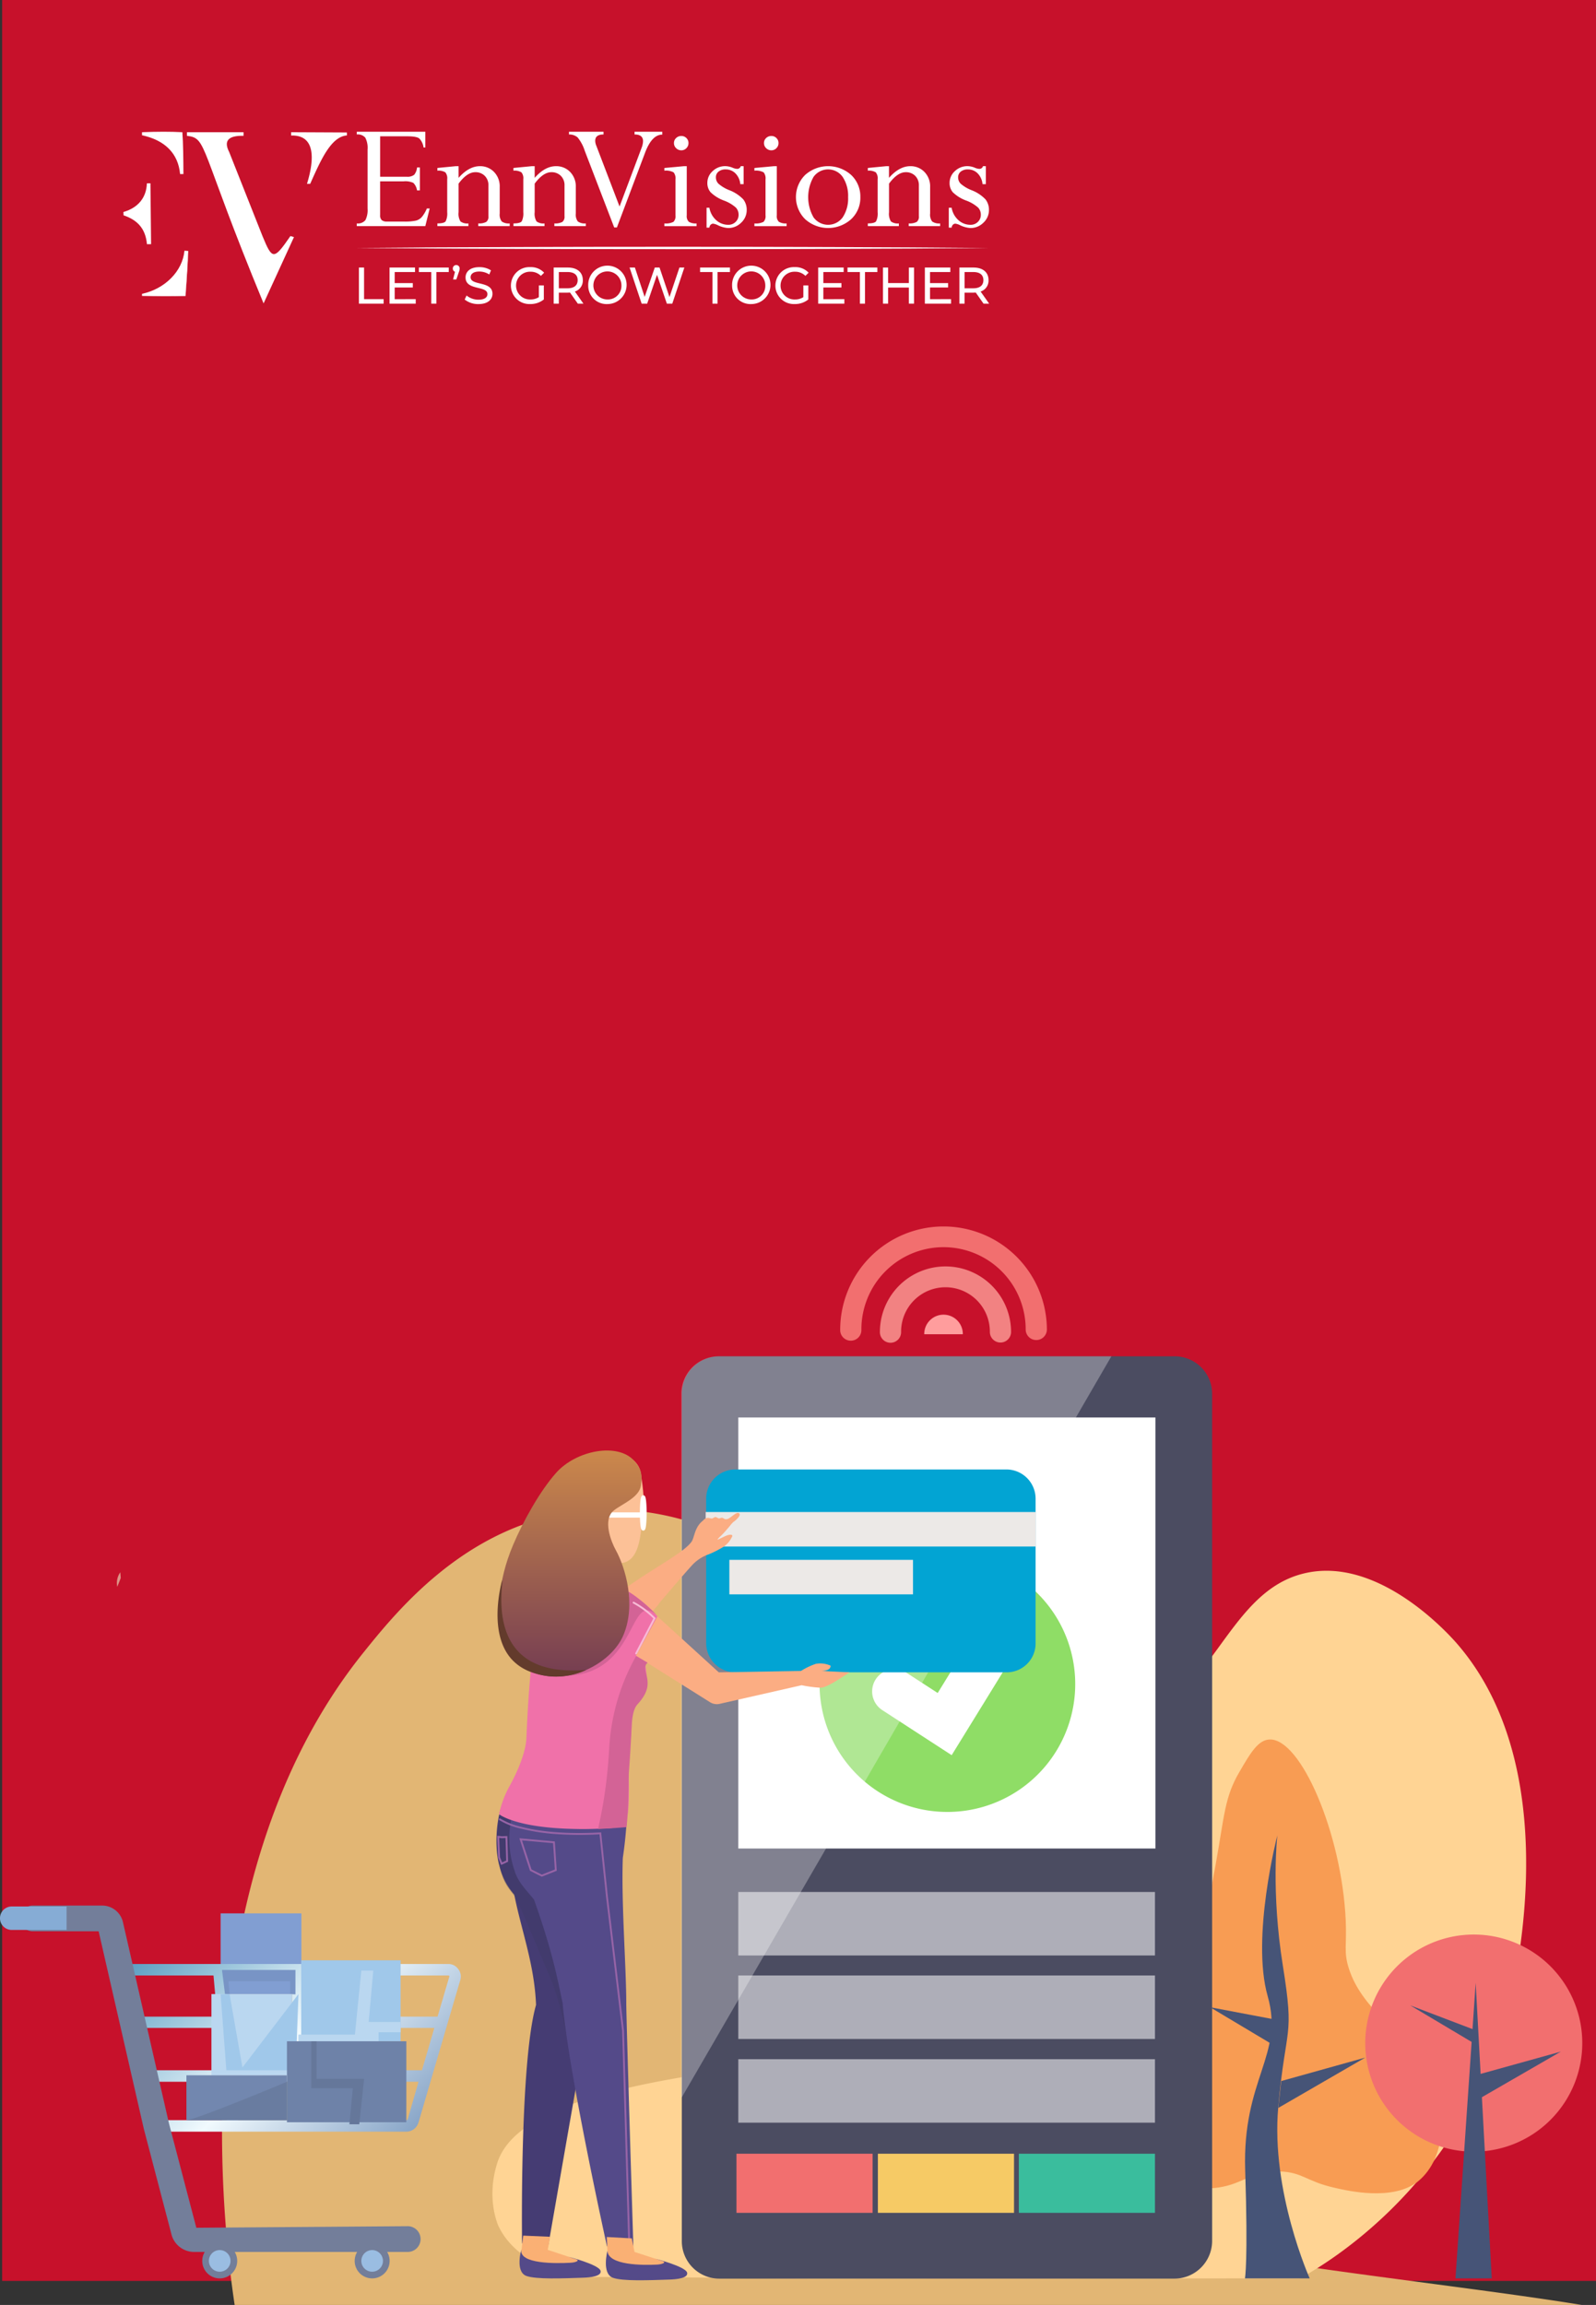<svg xmlns="http://www.w3.org/2000/svg" xmlns:xlink="http://www.w3.org/1999/xlink" width="460.617" height="664.938" viewBox="0 0 460.617 664.938"><rect x="0" y="0" width="460.617" height="664.938" fill="#333333" stroke="none"/><defs><linearGradient id="a" x1="0.5" x2="0.5" y2="1.001" gradientUnits="objectBoundingBox"><stop offset="0" stop-color="#cf8b4b"/><stop offset="1" stop-color="#703952"/></linearGradient><linearGradient id="b" x1="-0.016" y1="0.048" x2="0.973" y2="0.8" gradientUnits="objectBoundingBox"><stop offset="0" stop-color="#00659c"/><stop offset="0.567" stop-color="#f1fafe"/><stop offset="1" stop-color="#5f84b2"/></linearGradient></defs><g transform="translate(0.617)"><rect width="460" height="658" fill="#c7112b"/><path d="M43.116,738.176a5.3,5.3,0,0,1,.861-4.181l.133,1.659Z" transform="translate(-9.876 -280.424)" fill="#dd9588"/><path d="M394.194,928.623c.354-.686.707-1.372,1.061-2.127,2.475-7.892,1.591-12.764.472-15.715-4.421-11.529-16.5-17.706-43.08-22.715-1.945-.343-14.085-4.8-18.859-18.323-3.124-8.784-1.356-17.568-.118-22.852,4.243-18.666,13.731-20.244,18.8-35.616,4.184-12.7,4.007-30.744-4.184-44.194-10.254-16.882-29.7-21-44.023-17.636-14.026,3.294-23.691,14.342-28.523,21.068A101.468,101.468,0,0,0,260.063,743c-19.743-24.5-49.976-36.1-77.439-31.7-30.7,4.941-49.739,28.548-59.287,40.42-53.57,66.634-40.015,168.815-37.128,188.167H475.051C454.66,936.515,422.659,932.741,394.194,928.623Z" transform="translate(-19.103 -274.939)" fill="#e2b674"/><path d="M186.125,921.147c2.716,5.64,7.486,8.626,9.541,9.952a31.806,31.806,0,0,0,12.919,4.446,27.668,27.668,0,0,0,3.512.2c35.447,0,52.673.531,65.461.531,29.814,0,77.253-.133,139.8-.133,8.614-4.645,45.12-26.74,59.365-74.778.994-3.252,19.347-69.6-13.848-108.154-2.054-2.389-22.791-25.878-44.59-20.37-22.991,5.772-26.1,38.749-54.131,45.385-11.926,2.853-21.931-.6-25.309-1.791-27.628-9.82-27.894-39.347-52.209-47.442-12.589-4.18-29.086-.663-38.495,11.412-13.185,16.853-10.866,45.716.8,63.433,7.023,10.616,14.378,13.469,18.486,27,1.458,4.777,4.372,15-.133,25.944-6.361,15.327-22.394,20.37-24.912,20.768C212.693,882.331,189.5,889.5,185.594,903.3,182.48,913.649,186.125,921.147,186.125,921.147Z" transform="translate(-42.834 -278.871)" fill="#ffd494"/><path d="M448.715,926.072c7.355-1.061,9.607-4.909,17.69-4.645,6.559.2,7.752,2.853,15.57,4.645,4.24,1,17.227,3.981,24.382-1.791,8.414-6.9,8.613-21.232,2.451-31.517-7.487-12.341-18.618-18.114-22.395-29.792-1.59-4.909-.6-6.768-.927-13.934-1.126-25.081-12.986-52.617-22-52.219-3.313.133-5.566,3.981-8.68,9.356-4.306,7.3-4.306,12.541-6.891,26.873-2.12,11.479-3.114,17.251-5.5,23.355-3.445,8.957-6.029,10.418-10.932,19.508-7.355,13.469-15.57,28.531-9.939,39.014C426.056,923.285,439.175,927.4,448.715,926.072Z" transform="translate(-97.714 -295.01)" fill="#f89c53"/><path d="M486.25,960.649s-11.263-25.147-9.077-49.366c2.186-24.284,4.77-19.375,1.325-40.873s-1.59-37.555-1.59-37.555-7.62,29.393-2.783,46.38-7.354,23.82-6.493,50.228-.066,31.186-.066,31.186Z" transform="translate(-108.88 -303.377)" fill="#465477"/><path d="M217.484,812.479s1.656,24.218-4.969,66.418l-11.661,66.75-7.619-.332s-.729-52.219,4.041-68.807c-.464-11.744-4.24-21.432-6.294-31.849a19.464,19.464,0,0,1-4.306-8.361c-1.524-5.242-.994-15.526,1.988-19.839C193.5,809.227,197.542,808.9,217.484,812.479Z" transform="translate(-43.187 -298.129)" fill="#453c73"/><path d="M187.093,823.264s4.042,6.436,8.282,7.431c4.506,1.128,9.673,49.83,9.673,49.83l3.445,20.37s-3.047-20.436-7.288-29.792c-1.656-3.715-6.1-14.8-9.739-22.626-1.59-2.123-2.982-3.252-4.042-6.768C185.3,834.543,186.5,828.838,187.093,823.264Z" transform="translate(-43.273 -301.15)" fill="#403a65" opacity="0.4"/><path d="M397.869,918.921H266.418a10.809,10.809,0,0,1-10.8-10.815V663.665a10.809,10.809,0,0,1,10.8-10.815H397.869a10.81,10.81,0,0,1,10.8,10.815v244.44A10.9,10.9,0,0,1,397.869,918.921Z" transform="translate(-59.457 -261.582)" fill="#4b4c61"/><path d="M397.26,675.837H276.874V800.181H397.26Z" transform="translate(-64.413 -266.92)" fill="#fff"/><path d="M344.3,801.729a36.892,36.892,0,1,0-36.838-36.891A36.865,36.865,0,0,0,344.3,801.729Z" transform="translate(-71.546 -279.02)" fill="#8fdd66"/><path d="M352.157,792.194l-20.027-13a6.423,6.423,0,0,1,7-10.775l8.994,5.84,12.451-20.211a6.423,6.423,0,1,1,10.938,6.738Z" transform="translate(-78.114 -285.861)" fill="#fff"/><path d="M255.446,866.835V663.665a10.81,10.81,0,0,1,10.8-10.815h113.3Z" transform="translate(-59.416 -261.582)" fill="#fff" opacity="0.3"/><path d="M397.128,854.114H276.874v18.313H397.128Z" transform="translate(-64.413 -308.313)" fill="#fff" opacity="0.55"/><path d="M224.781,818.9s-2.85-3.981-15.967-5.175a63.427,63.427,0,0,1-8.68-1.526,15.755,15.755,0,0,0-4.439,3.053c-1.193,1.194-4.042,3.914-4.77,10.218a28.159,28.159,0,0,0,1.258,12.673c.994,3.451,3.578,5.839,5.632,8.427,6.294,17.583,7.354,26.408,8.282,29.726,1.458,19.109,12.787,70.333,12.787,70.333H226.5s-2.054-65.555-2.054-70.266c0-10.351-1.458-28.8-.994-41.8A126.067,126.067,0,0,0,224.781,818.9Z" transform="translate(-44.321 -298.582)" fill="#544a89"/><path d="M351.506,753.89H273.192a8.433,8.433,0,0,1-8.414-8.427V703.794a8.433,8.433,0,0,1,8.414-8.427H351.44a8.433,8.433,0,0,1,8.415,8.427v41.669A8.335,8.335,0,0,1,351.506,753.89Z" transform="translate(-61.593 -271.455)" fill="#02a4d3"/><path d="M326.509,729.329h-53v9.952h53Z" transform="translate(-63.627 -279.34)" fill="#ece9e7"/><path d="M359.88,711.354H264.6v9.953H359.88Z" transform="translate(-61.552 -275.166)" fill="#ece9e7"/><path d="M319.212,637.932a3.06,3.06,0,0,1-3.059-3.046,29.827,29.827,0,1,1,59.654-.16,3.06,3.06,0,0,1-6.119.028,23.708,23.708,0,1,0-47.415.105,3.06,3.06,0,0,1-3.046,3.073Z" transform="translate(-74.286 -251.168)" fill="#f26f6f"/><path d="M334.159,642.021a3.06,3.06,0,0,1-3.06-3.06,18.928,18.928,0,1,1,37.856-.067,3.06,3.06,0,0,1-6.12,0,12.809,12.809,0,1,0-25.617.067A3.06,3.06,0,0,1,334.159,642.021Z" transform="translate(-77.771 -254.66)" fill="#f28282"/><path d="M346.861,642.87a5.566,5.566,0,1,1,11.131,0Z" transform="translate(-80.733 -257.971)" fill="#ff9d9d"/><path d="M258.039,711.83c-.8-.73-2.584,1.592-3.578,1.659h-.53c-.133,0-.53-.4-.928-.4a3.5,3.5,0,0,0-.728.2c-.331,0-.729-.4-1.126-.4-.265,0-.729.4-.994.4-.331.066-.928-.266-1.392-.133-.663.133-.8.4-1.391.929-2.319,1.924-2.253,4.91-3.181,6.038-2.186,2.919-9.673,6.834-17.16,12.009-3.512,2.389-14.642,8.692-14.642,8.692l-4.638,2.786s-10.336-20.038-12.787-4.18c0,0,.663,10.55,10.6,20.436,4.373,2.19,13.185-5.175,20.009-11.943l.066.067.994-1.062c4.7-4.777,8.216-8.957,8.216-8.957l-.067-.066c.53-.6,7.752-9.091,9.673-11.147a11.735,11.735,0,0,1,4.77-3.119,28.865,28.865,0,0,0,4.306-2.19,7.085,7.085,0,0,0,2.386-2.786c.53-.8-.53-.8-1.458-.464-.728.266-2.584,1.261-2.717,1.194a6.4,6.4,0,0,1,.928-1,21.922,21.922,0,0,0,1.789-1.924c.861-.929,1.259-1.592,1.922-2.19C256.913,713.953,258.7,712.427,258.039,711.83Z" transform="translate(-45.313 -275.244)" fill="#fbad83"/><path d="M229.178,762.444c.53,3.848.4,6.1-2.783,9.688-1.789,1.99-1.06,6.436-1.458,9.621-.6,5.242-.994,8.626-.663,13.337.067.6.133,8.692-.53,10.483-1.192,3.318-3.975,3.053-8.282,3.252-1.922.066-4.042.133-6.493.066-17.292-.265-22.13-4.246-22.13-4.246a28.692,28.692,0,0,1,3.048-8.162c2.716-4.909,4.7-10.218,4.836-13.8.928-21.83,2.518-34.3,6.228-39.082a13.537,13.537,0,0,1,8.68-5.838s10-1.261,17.028,4.379c4.572,3.649,5.9,5.441,5.9,5.441l-6.228,11.347,3.313.663A3.724,3.724,0,0,0,229.178,762.444Z" transform="translate(-43.419 -281.27)" fill="#f071a9"/><path d="M244.586,750.588l17.69,16.123,23.72-.4a20.106,20.106,0,0,1,4.306-2.057,7.235,7.235,0,0,1,4.24.531c.066,1.659-2.717,1.46-2.717,1.46l2.452.2,5.764.266-2.915,1.857s-3.644,2.456-5.367,2.588a35.881,35.881,0,0,1-5.566-.73L262.541,775.8a3.718,3.718,0,0,1-2.783-.464l-21.334-13.4Z" transform="translate(-55.447 -284.275)" fill="#fbad83"/><path d="M235.5,779.385c-1.789,1.925-1.656,6.5-1.856,9.622-.265,5.175-.663,10.351-.663,10.351-.132,4.512-.066,10.55-.663,15.46-3.577.332-8.149.531-8.149.531v.067c0-1.128,2.385-8.958,3.18-23.688a60.86,60.86,0,0,1,7.752-26.275l3.313,1.924s-1.126.73-.53,2.787C238.876,773.546,238.678,775.868,235.5,779.385Z" transform="translate(-52.123 -287.727)" fill="#d36396"/><path d="M224.468,949.824a.267.267,0,0,1-.266-.259L222.413,887.8l-4.636-38.6-1.9-18.065a97.888,97.888,0,0,1-13.486-.143,56.174,56.174,0,0,1-9-1.455,20.7,20.7,0,0,1-6.45-2.513.267.267,0,0,1,.311-.433h0a20.8,20.8,0,0,0,6.322,2.443c4.118,1.048,11.369,2.168,22.527,1.555l.253-.014,1.948,18.565,4.639,38.637,1.789,61.774a.267.267,0,0,1-.259.274Z" transform="translate(-43.479 -301.973)" fill="#9764a7"/><path d="M191.767,747.644s.6,17.451,13.847,17.915c22.659.8,19.479-24.882,27.761-17.583a41.644,41.644,0,0,0-7.95-6.635s-2.584,7.432-8.415,10.218C212.836,753.55,197.73,755.142,191.767,747.644Z" transform="translate(-44.567 -282.129)" fill="#d36396"/><path d="M238.2,760.333a.267.267,0,0,1-.236-.39l5.212-9.982a26.379,26.379,0,0,0-5.833-4.325.267.267,0,1,1,.258-.467,25.676,25.676,0,0,1,6.1,4.565l.126.138-5.387,10.318A.267.267,0,0,1,238.2,760.333Z" transform="translate(-55.226 -283.072)" fill="#f8bbd6"/><path d="M194.584,834.023l10.237.919.558,8.451-4.333,1.708-3.387-1.7Zm9.735,1.409-8.976-.806,2.754,8.4,2.975,1.49,3.749-1.478Z" transform="translate(-45.313 -303.719)" fill="#9764a7"/><path d="M186.216,833.07l1.35.169,1.574-.078.212,7.416-2,.919L186.5,839.4Zm1.33.7-.769-.1.249,5.61.607,1.491,1.177-.54-.187-6.518Z" transform="translate(-43.338 -303.498)" fill="#9764a7"/><path d="M208.546,711.3c2.252,11.678,11.33,10.285,18.75,9.621,5.83-1.128,5.367-11.412,5.963-19.441-.133-1.924-.464-4.445-.728-6.237-1.392-8.227-13.914-6.37-21-2.985C205.763,695.1,206.823,702.471,208.546,711.3Z" transform="translate(-48.162 -270.064)" fill="#fcc197"/><path d="M240.962,715.405c-.5,0-.629-.546-.678-.752a8.389,8.389,0,0,1-.159-1.049c-.089-.881-.139-2.05-.139-3.289s.049-2.407.139-3.289a8.389,8.389,0,0,1,.159-1.049c.049-.206.18-.752.678-.752s.629.546.678.752a8.389,8.389,0,0,1,.159,1.049c.089.882.139,2.05.139,3.289s-.049,2.407-.139,3.289a8.389,8.389,0,0,1-.159,1.049C241.59,714.859,241.46,715.405,240.962,715.405Z" transform="translate(-55.931 -273.861)" fill="#fff"/><path d="M237.386,713.241h-8.812a.763.763,0,1,1,0-1.525h8.812a.763.763,0,1,1,0,1.525Z" transform="translate(-53.15 -275.428)" fill="#fff"/><path d="M195.257,751.638c10.336,5.242,23.918-1.593,27.5-10.218,3.644-8.758.6-19.308-2.253-24.484-1.258-2.256-3.908-8.758-.53-11.413,2.319-1.857,7.355-3.716,7.818-7.232.53-3.715-.331-5.175-1.856-6.967-4.7-5.507-16.829-3.185-22.659,3.384-4.638,5.242-9.474,13.867-12.389,20.768-4.77,11.213-4.174,19.906-3.777,23.422C187.77,744.007,189.029,748.519,195.257,751.638Z" transform="translate(-43.42 -269.799)" fill="url(#a)"/><path d="M187.567,737.02c.464,0-2.518,13.2,4.836,20.7,5.1,5.242,13.185,5.64,19.413,5.175a20.57,20.57,0,0,1-10.733,1.792c-.994-.133-5.7-.6-9.275-3.517C182.928,754.072,187.3,738.148,187.567,737.02Z" transform="translate(-43.283 -281.125)" fill="#633b2c"/><path d="M105.356,862.151H82.034v23.356h23.322Z" transform="translate(-18.979 -310.18)" fill="#819ed2"/><path d="M133.362,878.168a3.485,3.485,0,0,0-2.849-1.46H37.291L34.773,865.76A4.831,4.831,0,0,0,30,861.978H9.729a1.659,1.659,0,0,0,0,3.318H30a1.56,1.56,0,0,1,1.524,1.261l2.783,12.209v.066l6.957,30.588,3.578,15.726h.066l7.619,29.062a4.753,4.753,0,0,0,4.572,3.517h61.617a1.659,1.659,0,0,0,0-3.318H57.1a1.431,1.431,0,0,1-1.391-1.061l-7.354-28.266h70.032a3.679,3.679,0,0,0,3.512-2.654l12.058-41.071A3.448,3.448,0,0,0,133.362,878.168Zm-10.469,29.195h-14.51l1.061-12.209h17.028Zm-17.823,0H88.706V895.154h17.425ZM85.459,895.154v12.209H68.5l-1.06-12.209Zm-18.353-3.317-1.06-11.877H85.459v11.877Zm-1.921,15.526H44.314l-2.783-12.209H64.125ZM45.043,910.68H65.516l.994,11.08H47.627Zm23.719,0h16.7v11.08h-15.7Zm19.943,0h16.1l-.994,11.08H88.706Zm0-18.844V879.959h18.816l-1.06,11.877ZM62.733,880.025l1.06,11.877H40.736L38.02,880.025Zm56.052,41.47a.449.449,0,0,1-.4.265h-11.33l.994-11.08H121.9Zm11.992-41.072L127.4,891.9h-17.69l1.06-11.877h19.744a.345.345,0,0,1,.265.133A.323.323,0,0,1,130.778,880.424Z" transform="translate(-1.733 -310.139)" fill="url(#b)"/><path d="M119.551,960.259H57.933a6.738,6.738,0,0,1-6.593-5.176l-7.93-30.24L30.351,867.764h-19a3.712,3.712,0,0,1,0-7.425H31.365a6.156,6.156,0,0,1,6,4.787L50.62,923.074l7.923,30.209,61.008-.448a3.712,3.712,0,0,1,0,7.425Z" transform="translate(-2.498 -310.621)" fill="#737e9a"/><path d="M18.214,866.327H2.379a3.384,3.384,0,0,1,0-6.768H18.214Z" transform="translate(0.383 -309.578)" fill="#86acd5"/><path d="M544.114,932.738a31.318,31.318,0,1,0-31.272-31.318A31.3,31.3,0,0,0,544.114,932.738Z" transform="translate(-119.437 -312.025)" fill="#f26f6f"/><path d="M141.05,879.78H112.362v23.356H141.05Z" transform="translate(-26.051 -314.271)" fill="#a0c8ea"/><path d="M552.629,888.249l-5.83,85.262h10.468Z" transform="translate(-127.356 -316.238)" fill="#465477"/><path d="M397.128,885.483H276.874V903.8H397.128Z" transform="translate(-64.413 -315.596)" fill="#fff" opacity="0.55"/><path d="M84.739,890.376l-.331-3.715H102.23v3.715l1.524.067v-7.034h-21.2l.861,6.967Z" transform="translate(-19.1 -315.115)" fill="#7894c5"/><path d="M129.479,883.669l-1.855,18.446h-16.3v2.256h23.123v-2.92h6.36v-2.985H131.6l1.325-14.8Z" transform="translate(-25.81 -315.176)" fill="#bad7f0"/><path d="M101.9,892.483H78.578v23.356H101.9Z" transform="translate(-18.173 -317.223)" fill="#bad7f0"/><path d="M104.495,892.483,88.328,913.649l-3.71-21.166-2.584.067,1.656,21.9H103.7Z" transform="translate(-18.979 -317.223)" fill="#a0c8ea"/><path d="M472.653,908.29l-18.22-10.882,18.22,3.451v7.431Z" transform="translate(-105.817 -318.365)" fill="#465477"/><path d="M548.064,907.6l-18.287-10.881,18.287,6.966V907.6Z" transform="translate(-123.386 -318.205)" fill="#465477"/><path d="M480.956,923.1l24.25-6.768-25.111,14.531Z" transform="translate(-111.801 -322.76)" fill="#465477"/><path d="M554.42,920.855l24.382-6.768-25.177,14.531Z" transform="translate(-128.947 -322.238)" fill="#465477"/><path d="M397.128,916.939H276.874v18.313H397.128Z" transform="translate(-64.413 -322.9)" fill="#fff" opacity="0.55"/><path d="M141.457,910.2H107v23.356h34.453Z" transform="translate(-24.802 -321.334)" fill="#6e82a8"/><path d="M116.163,910.2v13.536h11.992l-.994,10.418h2.849l1.391-13.138H117.687V910.2Z" transform="translate(-26.938 -321.334)" fill="#65779a"/><path d="M98.179,922.988H69.16v12.938h29.02Z" transform="translate(-15.977 -324.305)" fill="#7287af"/><path d="M69.16,936.488c2.584,0,29.02-11.08,29.02-11.08v11.08Z" transform="translate(-15.977 -324.867)" fill="#697ca0"/><path d="M421.749,952.456h-39.29v17.052h39.29Z" transform="translate(-89.034 -331.146)" fill="#3abd9d"/><path d="M368.7,952.456h-39.29v17.052H368.7Z" transform="translate(-76.663 -331.146)" fill="#f6ca65"/><path d="M315.472,952.456h-39.29v17.052h39.29Z" transform="translate(-64.252 -331.146)" fill="#f26f6f"/><path d="M203.343,983.552l-.663,3.782,10.667,3.517.663.332a.791.791,0,0,1-.4,1.46l-10.071.664c-1.59.132-6.559.265-7.752-.531-1.325-.862-1.06-.729-1.259-1.924l.464-2.521.6-5.109Z" transform="translate(-45.212 -338.289)" fill="#fab074"/><path d="M234.526,984.137l.794,3.915,10.6,3.451.663.332a.791.791,0,0,1-.4,1.46l-10.071.663c-1.59.133-6.559.266-7.752-.53-1.325-.863-1.06-.73-1.259-1.924l.464-2.521-.265-5.242Z" transform="translate(-52.808 -338.41)" fill="#fab074"/><path d="M195.062,988.405s-1.856,6.37,1.391,7.63c2.849,1.062,10.469.73,16.5.531,1.921-.067,5.366-.4,4.969-1.991-.464-1.791-9.276-4.047-9.276-4.047.4.132,1.789.6,2.253.729,1.126.4-.2.929-1.722,1C205.266,992.453,194.267,992.718,195.062,988.405Z" transform="translate(-45.213 -339.494)" fill="#544a89"/><path d="M227.485,988.924s-1.723,6.5,1.524,7.763c2.849,1.063,10.469.729,16.5.531,1.921-.066,5.366-.4,4.969-1.991-.464-1.791-9.276-4.047-9.276-4.047.464.133,1.789.6,2.253.73,1.126.4-.2.928-1.722,1C237.821,993.1,227.684,993.171,227.485,988.924Z" transform="translate(-52.79 -339.613)" fill="#544a89"/><path d="M80.157,996.244a5.043,5.043,0,1,0-5.035-5.043A5.039,5.039,0,0,0,80.157,996.244Z" transform="translate(-17.367 -338.973)" fill="#737e9a"/><path d="M137.529,996.244a5.043,5.043,0,1,0-5.035-5.043A5.039,5.039,0,0,0,137.529,996.244Z" transform="translate(-30.746 -338.973)" fill="#737e9a"/><path d="M80.741,994.9a3.119,3.119,0,1,0-3.114-3.119A3.117,3.117,0,0,0,80.741,994.9Z" transform="translate(-17.952 -339.555)" fill="#9abde2"/><path d="M138.113,994.9A3.119,3.119,0,1,0,135,991.783,3.117,3.117,0,0,0,138.113,994.9Z" transform="translate(-31.33 -339.555)" fill="#9abde2"/><g transform="translate(35 38)"><path d="M78.8.144V1.03c6.616,1.423,10.441,5.248,10.987,11.185h.966C90.72,7.709,90.7,3.386,90.44.144,87.022-.043,83.113-.031,78.8.144Z" transform="translate(-73.429 -0.008)" fill="#fff"/><path d="M78.8,516.568v-.608c6.616-1.426,11.7-6.511,12.249-12.45l1.1.084L91.354,516.6Z" transform="translate(-73.429 -469.193)" fill="#fff"/><path d="M269,3.044c5.97.7,3.34,2.9,22.121,48.348l8.77-19.131-1.022-.3c-4.829,7-5.232,6.869-8.062.014L281.191,7.713c-1.707-3.321-.136-4.771,4.145-4.669V2H269Z" transform="translate(-250.666 -1.864)" fill="#fff"/><path d="M263.793,504.74c-.145,4.107-.4,8.416-.793,13.008" transform="translate(-245.075 -470.339)" fill="#fff"/><path d="M91.354,695.133q-6.188.164-12.554-.033" transform="translate(-73.429 -647.725)" fill="#fff"/><path d="M0,226.622l.045.954c3.638,1.227,6.329,3.509,6.747,8.331H7.986L7.8,218.34l-1.022.007C6.629,222.4,4.336,225.368,0,226.622Z" transform="translate(0 -203.459)" fill="#fff"/><path d="M710,2a7.344,7.344,0,0,1,0,.966c6.884-.23,6.884,6.478,4.591,13.923h.926c3.016-6.747,6-13.65,10.594-13.951V2.078Z" transform="translate(-661.609 -1.864)" fill="#fff"/><path d="M997.24,574.87h1.488v9.123h5.641v1.3H997.24Z" transform="translate(-929.272 -535.689)" fill="#fff"/><path d="M1134.5,583.993v1.3h-7.56V574.87h7.352v1.295h-5.861v3.2h5.224v1.265h-5.224V584Z" transform="translate(-1050.133 -535.689)" fill="#fff"/><path d="M1254.762,576.165h-3.572V574.87h8.617v1.295h-3.572v9.123h-1.473Z" transform="translate(-1165.914 -535.689)" fill="#fff"/><path d="M1396.864,565.4a2.9,2.9,0,0,1-.238,1.056l-.714,2.084h-.935l.551-2.217a.947.947,0,0,1-.625-.923.974.974,0,0,1,1-1.012A.956.956,0,0,1,1396.864,565.4Z" transform="translate(-1299.831 -525.924)" fill="#fff"/><path d="M1445.09,582.514l.551-1.159a5.358,5.358,0,0,0,3.438,1.206c1.8,0,2.575-.7,2.575-1.607,0-2.545-6.31-.938-6.31-4.807,0-1.607,1.25-2.976,3.989-2.976a6.13,6.13,0,0,1,3.349.922l-.491,1.191a5.385,5.385,0,0,0-2.858-.848c-1.772,0-2.53.744-2.53,1.651,0,2.545,6.31.954,6.31,4.778,0,1.592-1.279,2.961-4.033,2.961A6.2,6.2,0,0,1,1445.09,582.514Z" transform="translate(-1346.599 -534.105)" fill="#fff"/><path d="M1649.063,578.36h1.431v4.061a6.159,6.159,0,0,1-3.944,1.324,5.333,5.333,0,1,1,.03-10.655,5.221,5.221,0,0,1,4,1.607l-.928.926a4.129,4.129,0,0,0-3.021-1.206,4.006,4.006,0,1,0-.014,8.007,4.408,4.408,0,0,0,2.441-.67Z" transform="translate(-1529.156 -534.031)" fill="#fff"/><path d="M1828.964,585.288l-2.249-3.2c-.209.015-.432.029-.655.029h-2.575v3.17H1822V574.87h4.063c2.708,0,4.345,1.369,4.345,3.631a3.288,3.288,0,0,1-2.292,3.289l2.471,3.5Zm-.045-6.786c0-1.488-1-2.336-2.9-2.336h-2.53v4.688h2.53c1.9,0,2.9-.862,2.9-2.351Z" transform="translate(-1697.82 -535.689)" fill="#fff"/><path d="M1968.28,578.458a5.54,5.54,0,1,1,5.551,5.328A5.294,5.294,0,0,1,1968.28,578.458Zm9.584,0a4.048,4.048,0,1,0-4.033,4A3.911,3.911,0,0,0,1977.864,578.458Z" transform="translate(-1834.13 -534.068)" fill="#fff"/><path d="M2159.205,574.87l-3.482,10.418h-1.563l-2.843-8.319-2.842,8.319h-1.593L2143.4,574.87h1.534l2.813,8.468,2.93-8.468h1.369l2.872,8.513,2.872-8.513Z" transform="translate(-1997.315 -535.689)" fill="#fff"/><path d="M2445.472,576.165H2441.9V574.87h8.617v1.295h-3.571v9.123h-1.473Z" transform="translate(-2275.47 -535.689)" fill="#fff"/><path d="M2577.51,578.458a5.54,5.54,0,1,1,5.55,5.328A5.294,5.294,0,0,1,2577.51,578.458Zm9.584,0a4.049,4.049,0,1,0-4.03,4A3.912,3.912,0,0,0,2587.094,578.458Z" transform="translate(-2401.838 -534.068)" fill="#fff"/><path d="M2769.033,578.36h1.431v4.061a6.157,6.157,0,0,1-3.943,1.324,5.333,5.333,0,1,1,.029-10.655,5.22,5.22,0,0,1,4,1.607l-.926.926a4.128,4.128,0,0,0-3.021-1.206,4.006,4.006,0,1,0-.015,8.007,4.408,4.408,0,0,0,2.441-.67Z" transform="translate(-2572.794 -534.031)" fill="#fff"/><path d="M2949.556,583.993v1.3H2942V574.87h7.352v1.295h-5.861v3.2h5.224v1.265h-5.224V584Z" transform="translate(-2741.486 -535.689)" fill="#fff"/><path d="M3069.771,576.165H3066.2V574.87h8.617v1.295h-3.572v9.123h-1.474Z" transform="translate(-2857.221 -535.689)" fill="#fff"/><path d="M3225.352,574.87v10.418h-1.491v-4.643h-5.983v4.643h-1.488V574.87h1.488v4.48h5.983v-4.48Z" transform="translate(-2997.175 -535.689)" fill="#fff"/><path d="M3401.3,583.993v1.3h-7.56V574.87h7.352v1.295h-5.861v3.2h5.224v1.265h-5.224V584Z" transform="translate(-3162.438 -535.689)" fill="#fff"/><path d="M3546.968,585.288l-2.249-3.2c-.208.015-.432.029-.655.029h-2.574v3.17H3540V574.87h4.063c2.708,0,4.346,1.369,4.346,3.631a3.287,3.287,0,0,1-2.292,3.289l2.472,3.5Zm-.044-6.786c0-1.488-1-2.336-2.9-2.336h-2.53v4.688h2.53c1.908,0,2.9-.862,2.9-2.351Z" transform="translate(-3298.729 -535.689)" fill="#fff"/><path d="M986.45,487.341q22.82-.212,45.64-.265l11.411-.033,11.41-.024,22.82-.019,22.82.018,11.41.024,11.411.033q22.82.075,45.64.266-22.82.213-45.64.266l-11.411.033-11.41.025-22.82.018-22.82-.019-11.41-.024-11.411-.033Q1009.27,487.528,986.45,487.341Z" transform="translate(-919.218 -453.808)" fill="#fff"/><path d="M1005.6,10.312h.818v6.619h-.818a3.884,3.884,0,0,0-1.077-2.181,5.581,5.581,0,0,0-2.763-.441h-6.812v9.75a1.891,1.891,0,0,0,.456,1.44,2.3,2.3,0,0,0,1.557.418h4.8a15.128,15.128,0,0,0,3.558-.279,3.463,3.463,0,0,0,1.662-1.034,9.866,9.866,0,0,0,1.452-2.454h.818l-1.264,5.086H988.21v-.783a2.8,2.8,0,0,0,2.481-.941,6.338,6.338,0,0,0,.632-3.336V5.137a6.326,6.326,0,0,0-.655-3.417A2.819,2.819,0,0,0,988.21.79V0h19.782V4.552h-.515a4.6,4.6,0,0,0-1.206-2.59q-.783-.639-3.408-.639h-7.913V12.983h7.68a3.1,3.1,0,0,0,2.142-.558A3.863,3.863,0,0,0,1005.6,10.312Z" transform="translate(-920.858)" fill="#fff"/><path d="M1335.714,145.85v3.368q2.973-3.368,6.134-3.368a5.516,5.516,0,0,1,4.1,1.663,5.966,5.966,0,0,1,1.636,4.384V159.5a3.253,3.253,0,0,0,.585,2.3,3.417,3.417,0,0,0,2.294.558v.789H1341.4v-.789a4.341,4.341,0,0,0,2.306-.431,1.9,1.9,0,0,0,.62-1.663v-8.816a3.768,3.768,0,0,0-1.065-2.815,3.722,3.722,0,0,0-2.726-1.047q-2.385,0-4.823,3.3v8.239a4.238,4.238,0,0,0,.545,2.664,3.256,3.256,0,0,0,2.287.57v.789H1329.6v-.789q1.944,0,2.385-.617a5.1,5.1,0,0,0,.445-2.621V149.62a2.683,2.683,0,0,0-.538-1.992,3.732,3.732,0,0,0-2.295-.477v-.791l5.291-.51Z" transform="translate(-1238.98 -135.909)" fill="#fff"/><path d="M1657.914,145.85v3.368q2.972-3.368,6.134-3.368a5.514,5.514,0,0,1,4.1,1.663,5.982,5.982,0,0,1,1.639,4.384V159.5a3.255,3.255,0,0,0,.585,2.3,3.417,3.417,0,0,0,2.295.558v.789H1663.6v-.789a4.341,4.341,0,0,0,2.307-.431,1.9,1.9,0,0,0,.62-1.663v-8.816a3.769,3.769,0,0,0-1.065-2.815,3.723,3.723,0,0,0-2.726-1.047q-2.385,0-4.822,3.3v8.239a4.239,4.239,0,0,0,.545,2.664,3.256,3.256,0,0,0,2.287.57v.789H1651.8v-.789q1.944,0,2.385-.617a5.1,5.1,0,0,0,.445-2.621V149.62a2.683,2.683,0,0,0-.538-1.992,3.732,3.732,0,0,0-2.3-.477v-.791l5.291-.51Z" transform="translate(-1539.22 -135.909)" fill="#fff"/><path d="M1913.683,0V.836q-3.024,0-4.992,5.3l-8.1,21.483h-.778l-8.5-22.11a11.726,11.726,0,0,0-2.062-3.867A3.7,3.7,0,0,0,1886.76.79V0h9.973V.79q-2.4,0-2.4,1.834a3.78,3.78,0,0,0,.3,1.371l6.724,17.584L1907.735,4.6a5.633,5.633,0,0,0,.4-1.882q0-1.928-2.454-1.928V0Z" transform="translate(-1758.166)" fill="#fff"/><path d="M2296.352,26.763h.818V40.949a2.252,2.252,0,0,0,.608,1.861,3.854,3.854,0,0,0,2.224.466v.789h-9.292v-.789a4.858,4.858,0,0,0,2.622-.455,2.308,2.308,0,0,0,.585-1.875V30.579a2.772,2.772,0,0,0-.538-2.026,4.538,4.538,0,0,0-2.668-.489v-.79Zm-.75-8.71a2,2,0,0,1,1.466.592,1.966,1.966,0,0,1,.6,1.452,2.022,2.022,0,0,1-.609,1.475,1.97,1.97,0,0,1-1.451.613,2.077,2.077,0,0,1-1.5-.613,1.986,1.986,0,0,1-.631-1.475,1.927,1.927,0,0,1,.62-1.452,2.106,2.106,0,0,1,1.509-.592Z" transform="translate(-2134.585 -16.822)" fill="#fff"/><path d="M2480.038,145.775v5.18h-.96a5.028,5.028,0,0,0-1.4-3.1,3.9,3.9,0,0,0-2.833-1.149,3.132,3.132,0,0,0-2.037.627,2.044,2.044,0,0,0-.772,1.672,2.58,2.58,0,0,0,.713,1.8,10.525,10.525,0,0,0,3.1,1.87,11.1,11.1,0,0,1,4.085,2.671,4.835,4.835,0,0,1,.994,3.067,4.929,4.929,0,0,1-1.591,3.658,5.227,5.227,0,0,1-3.77,1.544,7.911,7.911,0,0,1-2.973-.813,4.468,4.468,0,0,0-1.334-.441.984.984,0,0,0-.75.325,1.336,1.336,0,0,0-.351.813h-.818v-5.739h.818a6.186,6.186,0,0,0,1.966,3.594,5.146,5.146,0,0,0,3.488,1.33,2.91,2.91,0,0,0,2.119-.837,2.783,2.783,0,0,0,.855-2.071,2.975,2.975,0,0,0-.787-2.059,10.753,10.753,0,0,0-3.408-2.014,11.073,11.073,0,0,1-3.885-2.4,4.043,4.043,0,0,1-.935-2.7,4.505,4.505,0,0,1,1.533-3.408,5.154,5.154,0,0,1,3.64-1.431,5.711,5.711,0,0,1,2.131.464,3.8,3.8,0,0,0,1.334.325,1.073,1.073,0,0,0,1.007-.789Z" transform="translate(-2301.04 -135.835)" fill="#fff"/><path d="M2677.641,26.763h.818V40.949a2.253,2.253,0,0,0,.608,1.861,3.856,3.856,0,0,0,2.224.466v.789H2672v-.789a4.859,4.859,0,0,0,2.622-.455,2.309,2.309,0,0,0,.585-1.875V30.579a2.772,2.772,0,0,0-.538-2.026,4.539,4.539,0,0,0-2.669-.489v-.79Zm-.75-8.71a2,2,0,0,1,1.463.592,1.967,1.967,0,0,1,.6,1.452,2.022,2.022,0,0,1-.609,1.475,1.969,1.969,0,0,1-1.451.613,2.076,2.076,0,0,1-1.5-.613,1.986,1.986,0,0,1-.632-1.475,1.929,1.929,0,0,1,.62-1.452,2.107,2.107,0,0,1,1.512-.592Z" transform="translate(-2489.888 -16.822)" fill="#fff"/><path d="M2866.411,154.751a8.427,8.427,0,0,1-2.658,6.352,9.934,9.934,0,0,1-13.275,0,8.99,8.99,0,0,1-.013-12.751,9.964,9.964,0,0,1,13.3,0A8.509,8.509,0,0,1,2866.411,154.751Zm-3.535.012a9.951,9.951,0,0,0-1.545-5.814,5.154,5.154,0,0,0-8.428-.046,11.8,11.8,0,0,0-.012,11.655,5.193,5.193,0,0,0,8.451-.024,9.855,9.855,0,0,0,1.534-5.767Z" transform="translate(-2653.725 -135.872)" fill="#fff"/><path d="M3158.264,145.85v3.368q2.973-3.368,6.135-3.368a5.516,5.516,0,0,1,4.1,1.663,5.976,5.976,0,0,1,1.639,4.384V159.5a3.255,3.255,0,0,0,.585,2.3,3.417,3.417,0,0,0,2.3.558v.789h-9.061v-.789a4.342,4.342,0,0,0,2.307-.431,1.9,1.9,0,0,0,.62-1.663v-8.816a3.769,3.769,0,0,0-1.066-2.815,3.721,3.721,0,0,0-2.726-1.047q-2.386,0-4.822,3.3v8.239a4.24,4.24,0,0,0,.545,2.664,3.256,3.256,0,0,0,2.287.57v.789h-8.945v-.789q1.943,0,2.385-.617a5.085,5.085,0,0,0,.445-2.621V149.62a2.681,2.681,0,0,0-.539-1.992,3.731,3.731,0,0,0-2.295-.477v-.791l5.291-.51Z" transform="translate(-2937.313 -135.909)" fill="#fff"/><path d="M3505.728,145.775v5.18h-.96a5.028,5.028,0,0,0-1.4-3.1,3.9,3.9,0,0,0-2.833-1.149,3.133,3.133,0,0,0-2.037.627,2.044,2.044,0,0,0-.773,1.672,2.579,2.579,0,0,0,.714,1.8,10.519,10.519,0,0,0,3.1,1.87,11.081,11.081,0,0,1,4.085,2.671,4.847,4.847,0,0,1,1,3.067,4.929,4.929,0,0,1-1.592,3.658,5.227,5.227,0,0,1-3.769,1.544,7.914,7.914,0,0,1-2.973-.813,4.458,4.458,0,0,0-1.335-.441.984.984,0,0,0-.75.325,1.339,1.339,0,0,0-.352.813h-.818v-5.738h.818a6.193,6.193,0,0,0,1.967,3.594,5.145,5.145,0,0,0,3.488,1.33,2.909,2.909,0,0,0,2.118-.837,2.783,2.783,0,0,0,.855-2.071,2.975,2.975,0,0,0-.787-2.059,10.769,10.769,0,0,0-3.408-2.014,11.054,11.054,0,0,1-3.885-2.4,4.049,4.049,0,0,1-.935-2.7,4.507,4.507,0,0,1,1.533-3.408,5.154,5.154,0,0,1,3.641-1.431,5.71,5.71,0,0,1,2.13.464,3.8,3.8,0,0,0,1.334.325,1.077,1.077,0,0,0,1.007-.789Z" transform="translate(-3256.823 -135.835)" fill="#fff"/></g></g></svg>